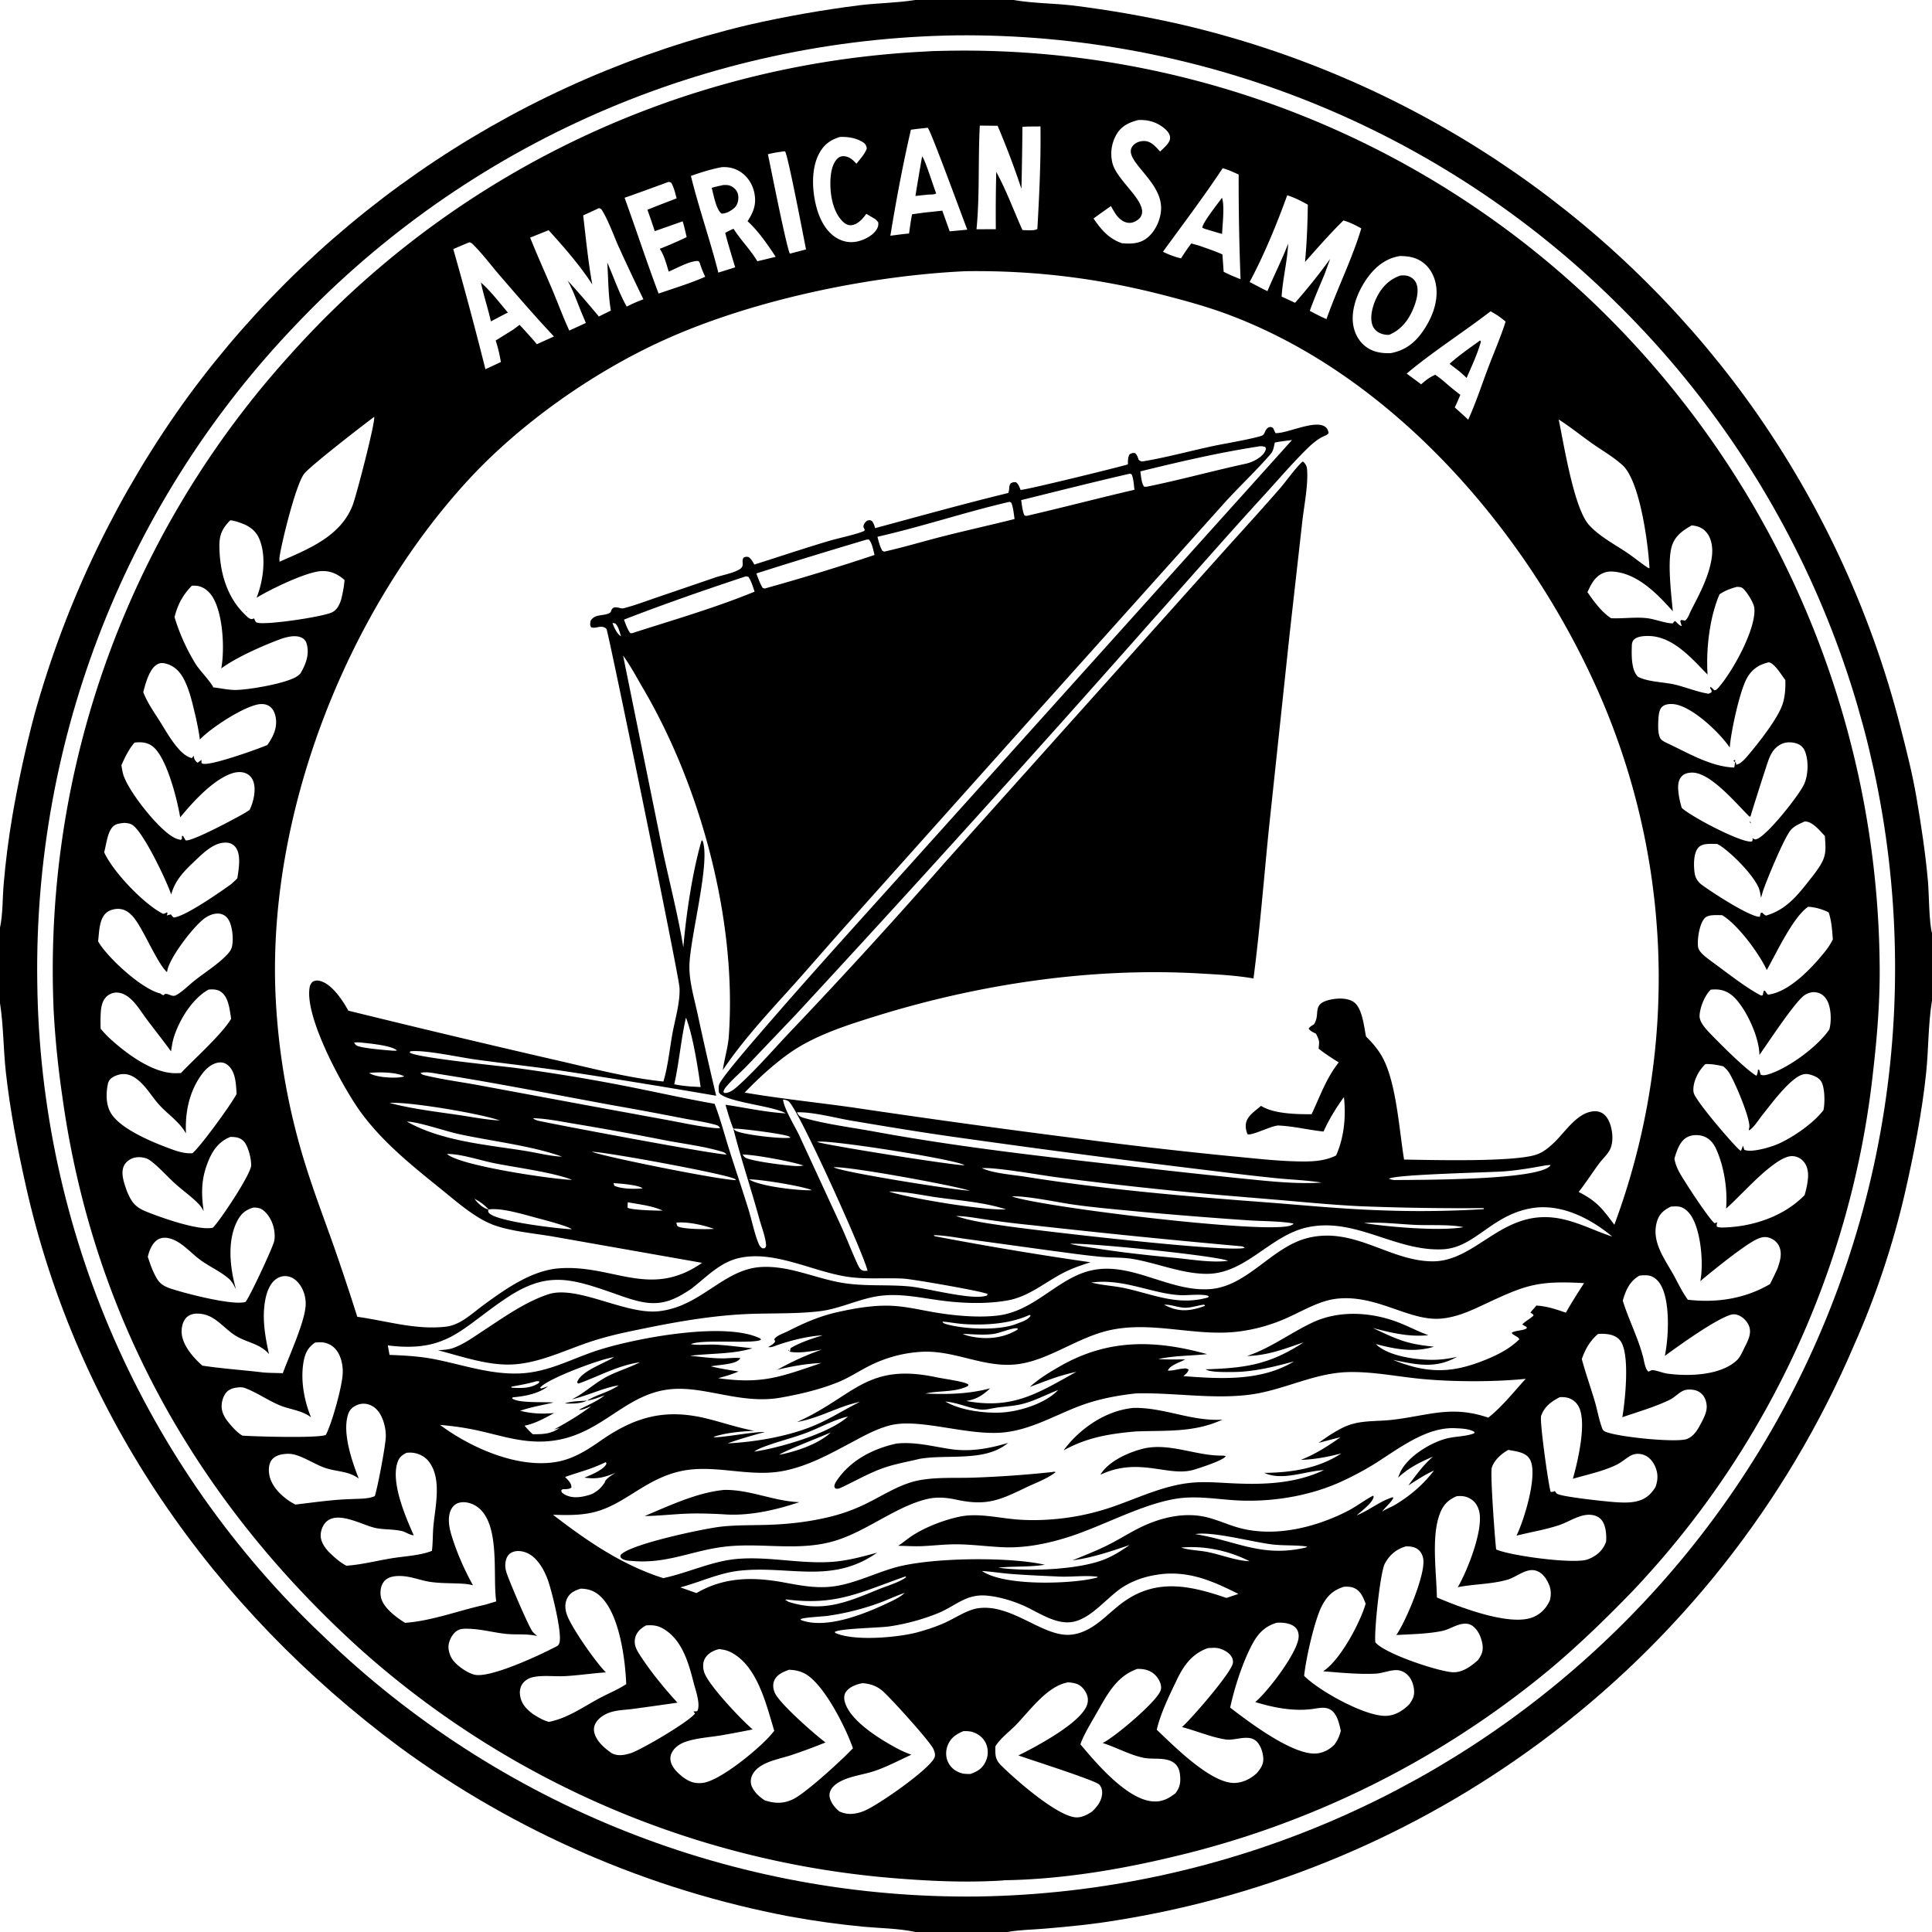 <svg xmlns="http://www.w3.org/2000/svg" viewBox="0 0 256 256"><path d="M121.275 0h13.047l.118.021c2.491.422 5.116.411 7.638.698q7.247.895 14.369 2.508 1.394.323 2.781.678 1.387.354 2.766.74 1.38.385 2.75.8t2.73.863q1.36.446 2.71.922t2.69.983 2.666 1.042 2.643 1.101 2.618 1.16 2.591 1.217 2.564 1.275 2.534 1.332 2.504 1.388 2.473 1.443 2.44 1.498q1.212.762 2.407 1.551 1.194.79 2.37 1.605 1.178.816 2.336 1.657t2.297 1.709 2.259 1.759 2.219 1.809q1.1.917 2.179 1.858t2.136 1.906 2.093 1.953 2.05 2 2.005 2.044 1.958 2.088 1.912 2.131 1.864 2.174 1.815 2.214 1.766 2.254q.87 1.137 1.714 2.293.895 1.23 1.76 2.48.865 1.252 1.7 2.522.835 1.272 1.64 2.562t1.579 2.6 1.516 2.636q.743 1.328 1.454 2.672t1.39 2.705 1.326 2.738 1.26 2.768 1.194 2.797 1.127 2.825 1.06 2.851.993 2.875.924 2.898.855 2.919.785 2.938c.79 3.05 1.558 6.097 2.09 9.205.623 3.646 1.188 7.359 1.518 11.043.157 1.771.137 5.457.542 6.937v8.935l-.02.117c-.495 3.1-.432 6.364-.76 9.499-.56 5.328-1.627 10.713-2.82 15.935q-.602 2.599-1.328 5.166t-1.574 5.097q-.847 2.53-1.814 5.016t-2.052 4.924q-.416.972-.849 1.938-.432.966-.88 1.925-.448.958-.912 1.91-.464.95-.943 1.893-.48.944-.975 1.879t-1.005 1.862q-.51.926-1.037 1.844-.525.919-1.066 1.828-.54.91-1.097 1.81-.555.9-1.126 1.791t-1.156 1.773-1.185 1.753-1.214 1.733-1.242 1.713-1.27 1.692-1.3 1.671q-.655.83-1.325 1.65-.67.819-1.353 1.626-.683.808-1.38 1.605t-1.406 1.581-1.431 1.558-1.458 1.534-1.483 1.51-1.507 1.485-1.532 1.46-1.556 1.434-1.579 1.409-1.603 1.382q-.806.684-1.625 1.355-.817.671-1.647 1.329-.829.657-1.669 1.3-.84.644-1.69 1.274-1.542 1.142-3.118 2.238-1.576 1.095-3.183 2.144-1.608 1.048-3.246 2.047-1.639 1-3.306 1.95t-3.363 1.85-3.416 1.749q-1.722.849-3.468 1.646t-3.514 1.541-3.56 1.436-3.6 1.329-3.64 1.22q-1.828.584-3.674 1.111-1.845.528-3.705 1-1.86.473-3.733.89-1.874.418-3.759.778t-3.78.665c-3.192.542-6.412.85-9.637 1.123-1.617.137-3.34.152-4.935.442h-12.213c-2.181-.482-4.628-.488-6.853-.697q-4.923-.47-9.79-1.358-1.742-.33-3.476-.707-1.733-.38-3.455-.805-1.721-.428-3.431-.9-1.71-.475-3.405-.998-1.696-.52-3.376-1.088t-3.345-1.183-3.31-1.276q-1.647-.66-3.274-1.367-1.627-.706-3.234-1.457-1.607-.75-3.193-1.546-1.585-.796-3.148-1.635t-3.103-1.721-3.052-1.807-3.002-1.892-2.948-1.973-2.892-2.055c-24.772-18.407-42.763-44.049-49.558-74.345-1.121-5.001-2.112-10.089-2.67-15.185-.324-2.96-.3-6.015-.747-8.947L0 132.937v-10.015c.384-1.801.327-3.84.478-5.682q.39-4.608 1.17-9.167 1.158-6.74 2.908-13.35.395-1.422.822-2.836t.885-2.816.948-2.796 1.01-2.774q.522-1.381 1.073-2.75.552-1.37 1.134-2.726.582-1.357 1.195-2.7t1.255-2.672 1.315-2.643 1.373-2.614 1.432-2.581 1.49-2.55q.758-1.265 1.546-2.514.787-1.249 1.602-2.48t1.657-2.443 1.712-2.405q.84-1.143 1.705-2.267t1.755-2.228 1.803-2.19 1.85-2.149q.938-1.064 1.898-2.108t1.944-2.066 1.988-2.023 2.032-1.978 2.076-1.934 2.117-1.887 2.158-1.84q1.09-.909 2.198-1.793 1.11-.884 2.237-1.744 1.129-.86 2.275-1.694 1.147-.834 2.312-1.644t2.347-1.592q1.182-.784 2.381-1.541 1.2-.757 2.415-1.488 1.215-.73 2.447-1.435 1.231-.703 2.478-1.38 1.246-.677 2.507-1.326t2.536-1.27 2.563-1.214 2.59-1.158 2.614-1.1 2.638-1.043 2.66-.985 2.68-.926 2.701-.867 2.72-.807q1.363-.388 2.735-.747 1.373-.359 2.752-.687 7.381-1.688 14.894-2.63c2.366-.278 4.792-.297 7.14-.662zm5.446 4.685q-1.532.022-3.062.082-1.531.06-3.06.158-1.528.098-3.054.234t-3.047.31-3.04.386q-1.516.212-3.028.462-1.51.25-3.016.536-1.504.287-3.001.612-1.497.324-2.986.686-1.488.361-2.967.76-1.479.398-2.947.834-1.47.435-2.927.906t-2.902.98q-1.445.507-2.877 1.051t-2.85 1.123-2.822 1.193-2.79 1.263q-1.388.649-2.759 1.332t-2.724 1.4-2.689 1.468-2.651 1.534-2.613 1.6-2.572 1.664-2.53 1.727-2.485 1.79-2.44 1.852q-1.21.94-2.394 1.911-1.185.97-2.346 1.97-1.16 1-2.295 2.029t-2.245 2.085-2.191 2.14-2.138 2.194q-1.04 1.083-2.053 2.192-1.014 1.109-2 2.242-.985 1.133-1.944 2.29-.958 1.157-1.887 2.337-.93 1.18-1.83 2.382t-1.772 2.425q-.87 1.224-1.712 2.469-.84 1.244-1.651 2.509-.81 1.265-1.59 2.549-.78 1.283-1.527 2.586-.748 1.303-1.464 2.623t-1.4 2.658-1.334 2.691q-.651 1.354-1.269 2.723t-1.202 2.753-1.134 2.781-1.067 2.808-.997 2.834q-.482 1.422-.929 2.856-.447 1.435-.859 2.879-.411 1.444-.788 2.898-.376 1.455-.717 2.917-.341 1.463-.647 2.934-.305 1.47-.574 2.948-.27 1.478-.503 2.962-.233 1.483-.43 2.972-.198 1.49-.359 2.983t-.285 2.99-.212 2.996-.14 3.001q-.05 1.501-.066 3.003-.014 1.502.007 3.004.017 1.518.072 3.035.056 1.517.149 3.033.093 1.515.224 3.028.131 1.512.3 3.02.17 1.51.376 3.013.207 1.505.451 3.003t.526 2.99.601 2.976q.32 1.484.676 2.96t.75 2.942q.392 1.467.822 2.923t.896 2.9.968 2.878q.503 1.433 1.04 2.852.539 1.42 1.112 2.826.573 1.405 1.182 2.796.608 1.391 1.251 2.767t1.32 2.733q.678 1.359 1.39 2.7.71 1.342 1.455 2.665t1.522 2.626 1.588 2.588 1.652 2.548 1.715 2.505 1.777 2.461q.905 1.22 1.84 2.417.934 1.196 1.898 2.369.964 1.172 1.957 2.32.993 1.149 2.015 2.272t2.071 2.22q1.05 1.096 2.127 2.167t2.18 2.113q1.076 1.041 2.177 2.056 1.102 1.014 2.228 2.002 1.125.987 2.275 1.947t2.322 1.89q1.173.932 2.368 1.834 1.196.903 2.412 1.776 1.217.873 2.455 1.715 1.237.844 2.496 1.656 1.257.813 2.535 1.594 1.277.781 2.573 1.532 1.296.75 2.61 1.468 1.314.719 2.645 1.405 1.332.685 2.679 1.339t2.71 1.274 2.741 1.207 2.77 1.14q1.391.552 2.796 1.071t2.822 1.004 2.845.934 2.868.864q1.438.415 2.887.794t2.906.724 2.923.652 2.938.58 2.951.51q1.48.237 2.963.436 1.484.2 2.973.365 1.489.163 2.98.29 1.493.128 2.987.22 1.495.09 2.992.145t2.993.073 2.995 0q1.52-.025 3.04-.085 1.518-.062 3.035-.162 1.517-.098 3.031-.236 1.514-.135 3.024-.31 1.51-.172 3.016-.382 1.506-.212 3.006-.46 1.5-.247 2.993-.531t2.98-.605q1.485-.321 2.963-.679 1.477-.357 2.946-.75 1.468-.394 2.926-.824t2.906-.894 2.882-.966 2.858-1.037 2.832-1.106 2.804-1.176 2.773-1.245 2.743-1.311 2.709-1.38 2.675-1.445 2.638-1.51 2.6-1.576 2.561-1.638 2.52-1.701 2.477-1.762 2.433-1.823q1.206-.927 2.388-1.882 1.182-.956 2.34-1.94 1.159-.984 2.293-1.997 1.133-1.013 2.242-2.053t2.192-2.107 2.138-2.16q1.05-1.086 2.073-2.197 1.023-1.112 2.018-2.247.995-1.136 1.962-2.296t1.905-2.344 1.846-2.39 1.787-2.434 1.727-2.478 1.665-2.52 1.603-2.56 1.54-2.598 1.474-2.635 1.41-2.672 1.343-2.704 1.275-2.737 1.209-2.768q.587-1.392 1.14-2.797t1.07-2.824q.518-1.418 1.001-2.85.483-1.43.93-2.873.448-1.442.86-2.895t.788-2.916.716-2.934q.34-1.47.643-2.95.304-1.48.57-2.966.267-1.486.498-2.979.23-1.492.424-2.99t.35-3 .275-3.007.203-3.013.127-3.018q.046-1.51.053-3.02.01-1.51-.02-3.02-.028-1.501-.093-3.002-.064-1.5-.165-3-.102-1.498-.24-2.994-.137-1.496-.31-2.988-.174-1.492-.383-2.98t-.457-2.968-.528-2.958-.6-2.943-.67-2.928-.743-2.911-.813-2.892-.882-2.871q-.46-1.431-.953-2.85-.493-1.418-1.021-2.825-.528-1.406-1.09-2.799t-1.157-2.772-1.225-2.743q-.629-1.365-1.29-2.713-.663-1.348-1.357-2.68-.695-1.332-1.421-2.647t-1.486-2.611q-.758-1.297-1.547-2.575-.79-1.277-1.61-2.535t-1.672-2.496-1.732-2.455-1.79-2.412-1.85-2.368q-.938-1.172-1.905-2.322t-1.962-2.275-2.017-2.226-2.07-2.177-2.122-2.126q-1.075-1.057-2.176-2.088-1.101-1.03-2.227-2.034t-2.276-1.978-2.325-1.922-2.37-1.864-2.416-1.805-2.46-1.745-2.501-1.685-2.543-1.622-2.581-1.56q-1.3-.764-2.619-1.495t-2.655-1.431-2.689-1.365-2.722-1.299-2.753-1.23q-1.384-.6-2.782-1.164-1.399-.565-2.81-1.094t-2.837-1.026q-1.424-.495-2.86-.955-1.437-.46-2.884-.884-1.447-.425-2.904-.813-1.457-.39-2.923-.742-1.466-.353-2.94-.67-1.475-.317-2.957-.597t-2.97-.525q-1.488-.243-2.982-.45-1.493-.208-2.992-.379-1.498-.17-3-.304t-3.007-.23-3.012-.157-3.014-.082-3.016-.008"/><path d="M133.132 249.142q-.423.042-.847.066c-4.733.255-9.52.025-14.237-.374q-1.216-.103-2.43-.23-1.214-.128-2.425-.28-1.211-.151-2.419-.328t-2.411-.377-2.403-.426-2.394-.475-2.385-.522q-1.189-.274-2.373-.571-1.184-.298-2.36-.619-1.178-.321-2.349-.666-1.17-.345-2.334-.714-1.163-.368-2.319-.76-1.156-.393-2.303-.808t-2.287-.854q-1.139-.438-2.269-.9-1.13-.461-2.25-.945t-2.23-.991-2.21-1.036-2.19-1.08-2.166-1.125-2.143-1.167-2.119-1.211q-1.053-.617-2.094-1.254t-2.069-1.296q-1.027-.658-2.041-1.337t-2.015-1.378q-1-.7-1.986-1.419t-1.957-1.458-1.927-1.498-1.897-1.537q-.94-.777-1.865-1.574-.924-.796-1.832-1.612c-21.62-19.611-35.352-44.111-39.35-73.192q-.808-5.509-1.126-11.068-.068-1.483-.1-2.967-.033-1.484-.029-2.969t.045-2.969.116-2.966.19-2.963.262-2.958.334-2.95.407-2.94q.22-1.469.478-2.931.257-1.462.55-2.918.292-1.455.62-2.903.329-1.448.692-2.887.364-1.44.762-2.87.4-1.43.833-2.85t.901-2.828.971-2.806 1.039-2.781 1.107-2.755 1.174-2.727 1.24-2.698 1.306-2.666 1.37-2.634 1.435-2.599 1.498-2.563 1.56-2.526 1.622-2.488q.825-1.233 1.681-2.446t1.742-2.405 1.8-2.361q.913-1.17 1.856-2.317t1.913-2.27 1.968-2.224q.998-1.117 2.024-2.209t2.078-2.158 2.131-2.107 2.183-2.053 2.233-1.997 2.282-1.942 2.329-1.885 2.376-1.827 2.42-1.767 2.462-1.706 2.505-1.645 2.544-1.582 2.583-1.519 2.62-1.454 2.655-1.388 2.69-1.323 2.72-1.255 2.751-1.187 2.78-1.119 2.806-1.05 2.832-.98q1.422-.471 2.855-.908t2.877-.838 2.897-.766 2.914-.694q1.462-.33 2.932-.622 1.469-.293 2.945-.549t2.959-.476 2.969-.402 2.978-.328 2.985-.254 2.991-.18c.694-.054 1.39-.065 2.085-.079q1.472-.035 2.943-.035t2.944.036q1.471.036 2.941.108t2.938.18 2.933.252 2.926.322 2.917.395q1.456.214 2.907.465 1.45.25 2.894.536 1.444.285 2.88.606 1.437.32 2.865.676t2.847.746 2.829.815 2.808.884 2.785.952 2.761 1.02 2.736 1.087 2.708 1.153 2.68 1.219 2.648 1.284 2.617 1.348 2.583 1.411 2.548 1.474 2.511 1.536q1.247.783 2.473 1.596 1.227.814 2.434 1.657 1.206.843 2.392 1.715t2.35 1.773 2.305 1.83q1.142.928 2.26 1.885 1.12.956 2.214 1.94 1.096.983 2.166 1.993 1.118 1.057 2.209 2.142t2.154 2.196 2.099 2.25 2.042 2.301 1.983 2.352 1.924 2.4q.947 1.213 1.863 2.449.917 1.235 1.802 2.493.885 1.259 1.739 2.538.853 1.28 1.674 2.581t1.61 2.622 1.543 2.662 1.476 2.699 1.409 2.735 1.34 2.77q.652 1.393 1.269 2.802t1.2 2.833 1.127 2.862 1.056 2.89.984 2.915.91 2.938.836 2.961.762 2.98q.363 1.496.688 3 .325 1.503.612 3.015.287 1.511.536 3.029t.46 3.042q.212 1.523.385 3.052t.307 3.061q.135 1.533.231 3.068t.155 3.073q.057 1.537.077 3.075c.088 4.853-.303 9.731-.856 14.548q-.13 1.202-.284 2.401-.155 1.2-.334 2.395t-.382 2.388-.43 2.38-.48 2.369-.527 2.36-.575 2.348-.623 2.337-.67 2.323-.718 2.309-.764 2.294-.811 2.277q-.418 1.135-.858 2.261t-.903 2.243-.949 2.224-.994 2.204-1.038 2.184-1.083 2.162-1.126 2.139-1.17 2.116-1.213 2.092-1.255 2.066-1.297 2.041-1.339 2.014-1.379 1.986-1.419 1.957-1.459 1.928-1.498 1.898-1.536 1.868-1.574 1.835-1.61 1.803-1.648 1.77c-3.503 3.616-7.149 7.16-11.016 10.385q-1.342 1.11-2.715 2.182t-2.776 2.103-2.835 2.024q-1.432.99-2.891 1.94-1.46.951-2.947 1.859-1.486.908-2.998 1.773-1.511.865-3.047 1.686-1.536.822-3.095 1.6-1.558.776-3.138 1.509t-3.181 1.42-3.22 1.327q-1.62.641-3.256 1.236-1.637.594-3.291 1.142t-3.322 1.047-3.35.952-3.376.855c-7.334 1.782-15.114 3.075-22.67 3.195M18.982 91.71c.506 1.326 1.379 2.593 2.147 3.786.894 1.388 2.558 4.579 4.287 4.954l.262-.307c.008.075.007.15.023.224.064.31.238.524.48.702l.532-.39a1.1 1.1 0 0 0 0 .431c.04.023.078.052.12.07.91.382 7.431-1.956 8.59-2.463.607-.842 1.139-1.86 1.164-2.915.016-.701-.153-1.537-.672-2.046-.358-.351-.834-.48-1.325-.464-1.963.064-6.74 3.21-8.109 4.708-.104-.937-.31-1.862-.497-2.786-.43-1.75-.813-3.734-1.678-5.327-.503-.928-1.22-1.64-2.254-1.932-.471-.134-.851-.153-1.287.118-1.001.623-1.497 2.555-1.782 3.636m213.224 19.354c.239.117.281.208.55.126 1.366-.419 5.628-5.803 6.296-7.276.552-1.218.625-3.13.1-4.396a1.7 1.7 0 0 0-.983-.962c-.63-.242-1.47-.276-2.085.018-1.203.575-1.57 1.577-1.966 2.767q-1.018 3.111-1.99 6.237l-.18.609-.15.011c-1.745-1.718-5.157-5.871-7.621-5.823-.489.01-.996.129-1.345.494-.46.48-.508 1.221-.457 1.849.063.78.232 1.596.471 2.34 1.23 1.15 7.678 4.533 9.163 4.457.048-.003.095-.016.143-.024.11-.274.092-.132.055-.427M12.999 124.73q.07.126.146.248c1.33 2.107 5.7 6.114 8.107 6.662.141.13.228.166.402.238l.248-.198c.376.02.55.162.881.244.289.07.414.019.668-.128.83-.482 1.616-1.304 2.378-1.902 1.38-1.084 3.036-2.106 4.24-3.381.317-.336.56-.63.668-1.091.23-.986.061-2.755-.493-3.612a1.6 1.6 0 0 0-1.085-.73c-.7-.122-1.458.183-2.021.58-1.443 1.014-4.67 5.215-4.97 6.953l-.019.126-.051.058c-1.297-1.276-2.9-5.2-4.173-6.951-.498-.686-1.14-1.299-2.017-1.4-.608-.07-1.34.099-1.813.498-.973.821-.956 2.614-1.096 3.786m84.17 24.827c-.42-1.03-.727-2.104-1.036-3.172 2.634.386 5.343.998 7.996 1.144q-.08-.044-.159-.085c-1.842-.959-7.946-1.442-8.712-2.688-.03-.396-.09-.812.09-1.18.533-1.083 4.196-5.31 5.217-6.496 7.282-8.464 14.842-16.719 22.295-25.034l48.337-53.739c-.76.1-1.527.178-2.278.332-.112.49-.19 1.097-.527 1.488-2.032 2.36-4.364 4.502-6.442 6.838l-27.1 30.219-22.733 25.423c-2.88 3.235-5.696 6.529-8.62 9.725-2.74 3.041-5.431 6.056-7.723 9.46.208-1.492.688-2.982.795-4.477 1.089-15.227-3.65-32.95-11.33-46.05-.858-1.463-1.68-3.034-2.68-4.402l5.117 25.205c.934 4.479 2.117 8.94 2.868 13.453.366-4.341 1.203-9.957 2.41-14.131l.119-.035c1.147 2.695-1.672 12.927-1.724 16.642-.029 2.076.633 4.27 1.071 6.29q1.178 5.467 2.477 10.907-10.1-1.742-20.234-3.28c-3.88-.562-7.78-.988-11.664-1.522-2.09-.288-6.794-1.312-8.61-1.09l-.114.148c.646.685 12.238 1.817 14.222 2.082q7.225.975 14.38 2.376c3.942.772 7.856 1.659 11.813 2.355.762 1.988 1.287 4.014 1.924 6.042.839 2.668 1.748 5.313 2.573 7.986.443 1.438.761 3.094 1.324 4.475.119.292.24.462.506.642l.298-.007c.173-.195.212-.214.188-.49-.097-1.096-.607-2.376-.901-3.446-1.096-3.99-2.416-7.896-3.433-11.908.097.103.154.172.278.254.813.534 6.27 1.147 7.288.937-.056-.048-.106-.103-.167-.145-.467-.327-6.718-1.131-7.399-1.046m-72.527.626c-.92-1.594-2.31-2.443-3.523-3.761-.914-.993-1.592-2.21-2.602-3.114-.45-.404-.948-.76-1.542-.914-.703-.183-1.47-.011-2.078.375-.374.238-.543.532-.624.96-.246 1.302-.234 2.825.54 3.95 1.402 2.04 5.522 3.726 7.84 4.569.873.33 1.887.636 2.827.559.884-.583 5.358-6.745 5.871-7.87-.087-1.265-.106-2.943-1.186-3.817a1.5 1.5 0 0 0-1.159-.332c-.976.116-1.782.885-2.328 1.648-1.632 2.281-2.165 5.001-2.036 7.747m53.735 2.35.055.082c1.572.653 17.174 3.791 19.1 3.757-.041-.042-.08-.088-.124-.128-.625-.579-17.234-3.637-18.976-3.629zm143.487.99q.035.17.075.339c.133.551.338 1.03.611 1.524.6 1.085 3.976 6.282 4.663 6.706l.347-.147c-.094.264-.11.32-.065.594.275.114.513.115.804.11 3.883-.079 8.064-1.451 10.818-4.29.225-.757.4-1.553.454-2.342.052-.77-.097-1.58-.636-2.161a2.02 2.02 0 0 0-1.494-.665c-1.937-.001-5.566 3.92-6.98 5.28a43 43 0 0 1-1.746 1.676c.212-2.532-.258-5.515-1.292-7.843-.351-.79-.897-1.473-1.74-1.752-.673-.224-1.517-.198-2.147.142-.976.528-1.363 1.833-1.672 2.828M127.5 176.656l.055.083c.29.136.564.23.877.301 2.197.504 4.504.317 6.429-.882l-.041-.153c-.649-.101-2.32.63-3.148.745-1.36.191-2.751.04-4.117-.01zm54.75 1.375.06.066c1.59 1.602 5.343 2.094 7.515 2.088 1.119-.002 2.147-.154 3.237-.394-2.913 1.636-5.397 1.022-8.501.394 4.81 1.931 8.091 1.794 12.829-.237 1.428-.612 2.818-1.382 3.926-2.485-.127-.402-1.024-.587-.985-.892.63-.317 1.339-.22 1.959-.548l.004-.186-.157-.083a5 5 0 0 1-.427-.257c.416-.454 1.04-.735 1.495-1.187-.061-.215-.233-.252-.415-.369.228-.344.539-.61.778-.95 1.415.09 2.58.485 3.917.947.758-1.337 1.574-2.626 2.41-3.916-6.462-.373-7.919.338-13.643 3.012-1.69.788-3.35 1.499-5.226 1.681-4.298.418-8.563-3.245-13.942-2.623-2.345.272-4.629 1.71-6.777 2.64q-.754.328-1.53.601-.775.273-1.568.488-.794.216-1.6.374-.807.158-1.624.257c-5.688.663-11.326-1.45-16.982-.183-4.215.944-8.001 3.936-12.078 4.483-4.493.604-8.401-1.907-12.891-1.625-2.694.168-5.126.904-7.488 2.193-1.05.573-2.089 1.22-3.186 1.695-2.4 1.037-5.365 1.733-7.941 2.183-5.437.948-10.261-1.72-14.981-1.07-6.24.86-9.222 6.739-16.693 6.888-2.851.057-5.439-.785-8.181-1.412q-2.599-.584-5.254-.792c4.016 2.981 10.096 5.712 15.218 4.932 2.296-.35 4.15-1.51 6.019-2.816 4.645-3.247 8.668-4.326 14.228-2.931 2.069.518 4.08 1.21 6.182 1.595-1.86.08-3.718.246-5.502.824l.144-.12-.023.12c.614.18 5.411-.744 6.758-.662-1.638.448-3.34.93-4.937 1.503 3.881-.196 8.494-.994 12.039-2.606 1.89-.86 3.653-1.982 5.515-2.9-2.922.61-5.284 2.13-8.345 2.673 7.546-3.362 9.15-7.897 18.433-5.937 1.02.215 3.051.475 3.926.793.198.071.204.083.356.179l-.053.187c-1.706.88-3.81.581-5.646 1.007 2.906.131 5.752.065 8.579-.69-1.023.942-1.77 1.436-3.17 1.676 6.181 1.134 9.447-1.005 14.587-3.865-2.577.577-3.771 1.127-6.166 2.006 1.196-1.097 2.683-1.992 4.089-2.792 6.305-3.592 12.509-3.471 19.4-1.559-2.19.239-4.283.177-6.459.657 1.177.08 2.376.04 3.556.044-.718.423-1.943.713-2.302 1.48.635.044 1.332-.199 1.97-.26.327-.032.528-.062.796.144-.137.412-.383.561-.699.851 4.927.369 10.26.707 14.658-1.948-2.63.703-5.283 1.377-8.022 1.402-.699.006-3.228.071-3.68-.367.063.002.124.007.186.005 5.146-.178 8.323-.642 12.793-3.57-2.57.878-4.745 1.743-7.508 1.813 3.105-1.02 5.77-3.076 8.72-4.455 3.463-1.62 7.64-1.38 11.174-.06 1.407.525 2.726 1.245 4.146 1.758-2.571.254-4.899-.308-7.366-.956 3.289 1.536 4.41 2.114 8.104 2.477-2.599.808-5.125.332-7.698-.347zm-146.603 1.394c-1.219-1.41-2.922-1.503-4.427-2.437-1.131-.702-2.02-1.785-3.177-2.433a3.9 3.9 0 0 0-1.69-.49c-.57-.037-1.184.076-1.612.481-.495.47-.674 1.232-.674 1.892 0 1.585 1.313 3.17 2.41 4.212q.17.162.355.306c2.667.404 5.394.583 8.075.905.867.074 1.711.056 2.568.099.832-2.281 2.84-6.64 3.018-8.876q.023-.286.008-.572t-.066-.568-.138-.555-.207-.532c-.34-.74-.94-1.444-1.743-1.684q-.1-.03-.204-.048-.103-.02-.207-.028-.105-.008-.21-.005-.105.002-.209.016t-.206.038-.201.06-.194.08-.184.1c-.907.548-1.335 1.679-1.543 2.666-.512 2.425-.084 4.993.459 7.373m45.709.407c-1.679.202-8.584 2.763-9.717 3.965-.053.056-.09.126-.133.189l.03-.076.216.07.86-.278-.091.068c-1.269.923-3.05 1.265-4.586 1.382l-.071.144c.764.658 4.322.44 5.488.546-1.449.34-3.022.6-4.42 1.095 1.595.396 2.865.432 4.491.302-1.294.697-2.465 1.372-3.923 1.675.353.38.697.794 1.095 1.127 1.364.008 2.383-.023 3.556-.825l-.746.201c1.74-.939 3.335-1.898 4.926-3.079-.441.153-1.18.526-1.628.466 1.178-.638 2.357-1.076 3.415-1.913-.757.261-1.532.585-2.326.695 1.301-.81 2.885-1.11 4.187-2.016l.121-.06-.121.06c-1.769.233-4.246 1.412-6.198 1.846 1.545-.759 2.773-1.935 4.248-2.788 1.482-.857 3.127-1.298 4.646-2.059l.129-.066c-2.973.435-5.389 1.841-8.153 2.83l-.186-.131c.371-1.46 3.579-2.539 4.805-3.315zl.142-.056zm58.947 4.232-.093.122c-1.604.607-3.11 1.445-4.785 1.857-1.092.269-2.222.32-3.333.472-.839.116-1.505.369-2.371.234-1.49-.232-2.97-.922-4.46-1.036l-.136-.068.135.068c1.933 1.129 4.906 1.532 7.113 1.47 2.506-.07 6.073-1.143 7.837-2.997zl.191-.045zm-27.945 3.634c-1.882.423-3.78 1.516-5.61 2.196-1.79.665-3.655 1.112-5.437 1.782-.466.176-.977.378-1.38.674 3.384-.496 9.957-2.407 12.427-4.652l.134-.056zm-2.177 2.001-.098.113c-1.254.551-6.186 2.454-6.837 2.961 2.189-.426 5.181-1.4 6.837-2.961zl.19-.047zm-62.649 6.225c-1.359-1.059-3.115-.89-4.674-1.496-1.273-.494-2.462-1.291-3.775-1.668-.495-.143-1.043-.148-1.551-.075-.575.082-1.164.285-1.528.763-.392.514-.43 1.274-.336 1.889.225 1.463 1.392 2.672 2.565 3.489.29.202.597.374.911.538 2.436-.286 4.936-.66 7.387-.723.92-.058 2.289.001 3.128-.397.341-.969 1.451-6.734 1.462-7.926q.001-.327-.032-.65-.033-.325-.1-.644-.068-.32-.169-.63-.1-.31-.234-.607c-.33-.727-.846-1.353-1.61-1.638a2.2 2.2 0 0 0-1.724.052c-.59.27-.952.633-1.145 1.257-.762 2.46.54 6.186 1.425 8.466m135.59 4.39-.07.088zc.525-.384 1.167-.58 1.726-.915 2.009-1.205 3.745-2.679 5.157-4.546l-.072.034c-1.17.533-2.233 1.254-3.316 1.941 1.013-1.38 1.963-2.685 3.261-3.819-1.793.78-3.2 1.464-4.64 2.804l.068-.16c.073-.177.142-.355.219-.529.933-2.105 4.113-4.041 6.284-4.544 1.147-.267 2.42-.235 3.52-.652l.056-.166c-.622-.454-1.84-.484-2.602-.518-3.965-.174-7.753 2.955-10.953 4.913q-2.05 1.232-4.227 2.22c-4.32 1.95-9.502 2.734-14.211 2.4-2.452-.173-4.97-.58-7.417-.207-4.66.71-9.854 3.658-14.466 5.113-2.832.893-5.751 1.472-8.73 1.328-2.004-.096-3.995-.366-6.005-.382-1.538-.013-3.074.18-4.61.245-1.066.044-2.09-.033-3.152-.046.672-.429 1.266-.964 1.935-1.388 1.802-1.144 4.135-2.035 6.217-2.476 2.43-.515 5.193.194 7.65.382 2.273.173 4.638.05 6.892-.282q1.501-.226 2.976-.591 1.474-.366 2.907-.868c3.329-1.172 6.576-2.74 10.126-3.118 1.798-.191 3.602-.037 5.402.052 4.209.208 8.442.093 12.31-1.743-2.487.13-5.507 1.47-7.902.37 3.521-.04 7.066-.552 10.093-2.507l.12-.08c-1.688.46-3.615.813-5.37.863 1.907-.749 3.597-1.826 5.26-3.006q-1.456.361-2.902.758c.987-.74 2.064-1.45 3.169-2.004 2.154-1.078 4.29-.788 6.595-1.057 4.842-.565 7.783-1.96 12.713-.286 1.828-1.44 3.387-3.424 4.958-5.145-4.14.433-9.836.412-13.989-.004-3.17-.317-6.338-.97-9.535-.888-4.535.117-8.522 2.392-12.964 2.98-4.99.66-10.145-.294-15.18-.153-2.583.282-5.119.774-7.553 1.707-3.197 1.224-6.185 2.988-9.64 3.427-4.867.618-11.362-1.933-15.376-.9-1.727.444-3.283 1.295-4.845 2.127-2.994 1.593-5.954 3.272-9.328 3.917-4.565.873-9.15-.976-13.631.04-4.834 1.096-7.488 4.6-11.772 5.499-1.681.352-3.37.31-5.077.26 4.551 3.496 9.083 6.627 14.607 8.398 3.264-.69 6.432-2.25 9.753-2.542 4.134-.365 8.248.645 12.391.4 2.148-.126 4.13-.673 6.194-1.232-6.008 4.229-11.627 1.675-18.227 2.389-2.71.293-5.23 1.52-7.852 2.211.718.244 1.431.503 2.146.756 3.673-2.148 7.513-2.163 11.587-1.41 2.065.381 4.082.774 6.195.566 2.924-.29 5.725-1.756 8.547-2.55 4.71-1.326 15.032-1.445 19.82-.364-2.004.33-4.121.18-6.156.387 3.71.544 10.263.302 13.782-.986 1.328-.486 2.458-1.21 3.614-2.014-2.436.829-4.98 1.7-7.538 2.026 1.637-.681 3.315-1.328 4.894-2.136 1.31-.67 2.557-1.46 3.871-2.121 2.758-1.388 6.037-2.206 9.09-1.427 1.242.316 2.432.835 3.653 1.224 4.865 1.546 10.485.2 14.902-2.06 1.19-.609 2.233-1.441 3.399-2.049l.079.169c-.233.877-1.597 1.844-2.26 2.448 1.639-.656 3.114-1.906 4.77-2.404l.096.097c-.343.642-.978 1.133-1.424 1.716zm-120.45 9.743a6.7 6.7 0 0 0-1.274-.201c-1.452-.098-2.988-.034-4.42-.252-1.276-.194-2.494-.721-3.794-.772-.601-.024-1.268.019-1.807.314-.44.242-.727.65-.856 1.13-.208.775-.113 1.539.31 2.222.617 1 1.85 1.93 2.843 2.535 3.55-.252 7.079-1.626 10.556-2.386l1.523-.453-.023-.167c-.444-3.365.576-10.072-2.428-12.316-.633-.473-1.506-.767-2.298-.628a1.64 1.64 0 0 0-1.156.8c-.59.993-.37 2.382-.058 3.433.661 2.23 1.743 4.717 2.882 6.741m57.195 1.01c-1.128.383-2.204.903-3.322 1.316q-1.68.615-3.416 1.05-1.736.434-3.507.682c-.653.087-3.32.21-3.562.451l.155.129c3.353 1.193 8.382-.848 11.485-2.323.737-.35 1.579-.731 2.167-1.305l.122-.066zm-48.681 5.718c-1.337-.333-2.781-.145-4.15-.287-1.625-.17-3.252-.629-4.883-.675-.523-.015-1.053-.047-1.523.221-.602.344-1.012 1.091-1.16 1.755-.149.673.094 1.518.474 2.078.567.837 2.163 1.956 3.153 2.068 2.204.248 8.252-2.545 10.368-3.65.342-.18.527-.203.657-.6.4-1.23-.992-6.78-1.474-8.179-.245-.707-.573-1.431-.987-2.056-.57-.86-1.334-1.63-2.373-1.865-.578-.131-1.19-.109-1.686.244-.45.32-.62.92-.646 1.444-.019.375.045.729.156 1.086.317 1.031 3.019 7.4 3.508 7.894q.273.272.566.522m79.65-200.88c-1.206.307-2.211.765-2.88 1.879a5.12 5.12 0 0 0-.553 3.83c.622 2.438 4.905 5.261 3.73 7.134-.234.375-.857.73-1.28.773-.62.061-1.098-.19-1.547-.599-.462-.42-.788-1.082-1.106-1.617-.769.548-1.546 1.087-2.304 1.649 1.001 1.461 2.03 2.683 3.77 3.277 1.252.103 2.43.077 3.436-.79 1.051-.905 1.709-2.406 1.748-3.782.109-3.915-5.609-6.668-3.577-8.512.376-.34.926-.486 1.426-.456.89.054 1.453.79 2.025 1.39.427-.44 1.288-1.114 1.316-1.762.022-.516-.313-.928-.681-1.246-1.018-.88-2.197-1.226-3.524-1.169m-21.007.738c-.241 4.549.003 9.21-.436 13.735l2.56-.004q-.036-3.797.056-7.594c1.349 2.458 2.321 5.154 3.474 7.71.449-.002 1.641.124 1.975-.158.254-4.486.475-9.085.41-13.577-.793.01-1.598-.003-2.389.05q-.038 4.108-.132 8.215c-.935-2.803-2-5.635-3.159-8.352zm-6.946.29c-.726.084-1.46.15-2.183.26-1.067 4.608-1.958 9.377-2.722 14.045.823-.104 1.65-.228 2.476-.293.124-.85.229-1.71.402-2.55.801-.107 1.609-.238 2.414-.306l1.593-.174.976 2.74 2.333-.221c-.64-1.623-4.84-13.155-5.234-13.484zm-11.582 1.214c-1.227.368-2.08.976-2.714 2.111-1.19 2.127-.982 5.289-.3 7.55.447 1.483 1.288 3.02 2.686 3.789.999.549 2.031.63 3.104.27.835-.28 1.846-.867 2.21-1.713.107-.248.102-.44.083-.704a4 4 0 0 0-.393-.415l-1.19-.701c-.45.643-1.142 1.435-1.99 1.508-.473.041-.882-.223-1.194-.551-1.31-1.376-1.651-3.692-1.561-5.524.045-.908.251-2.118.947-2.772.248-.233.564-.329.9-.292.713.078 1.122.498 1.597.995.453-.597 1.157-1.334 1.37-2.049-.086-.402-.187-.598-.545-.821-.894-.558-1.977-.722-3.01-.681m-7.374 1.904c-.74.095-1.452.198-2.174.39.355 1.657 2.456 12.346 2.91 13.17l2.138-.56c-.262-1.324-2.414-12.616-2.778-12.99zm-8.318 2.105c-1.362.258-2.754.689-4.06 1.156 1.06 4.31 2.549 8.505 3.634 12.811l2.23-.698c-.448-1.518-.933-3.036-1.319-4.57.365-.194.722-.387 1.106-.539.952 1.501 2.257 2.796 3.154 4.305l2.43-.59c-1.044-1.594-2.317-3.44-3.728-4.718.787-1.225 1.197-2.224.906-3.718-.219-1.122-.848-2.148-1.802-2.79-.76-.512-1.641-.72-2.551-.649m66.397.138c-2.492 3.776-5.248 7.4-7.905 11.061.772.391 1.553.683 2.397.879.427-.684.868-1.337 1.357-1.978l1.054.3c1.022.37 2.08.706 3.068 1.158l.166 2.3c.732.375 1.47.686 2.237.98q-.269-6.93-.25-13.865c-.696-.316-1.379-.65-2.124-.835m-73.444 1.82c-1.931.7-3.859 1.42-5.8 2.092 1.532 4.218 2.92 8.491 4.505 12.69 2.06-.7 4.182-1.348 6.176-2.221-.259-.582-.53-1.15-.687-1.768l-.166-.303c-.974-.17-3.033 1.005-3.983 1.383-.314-1.025-.577-2.118-1.18-3.016a52 52 0 0 0 3.559-1.551c-.164-.7-.313-1.405-.529-2.091l-3.698 1.3q-.466-1.426-.973-2.836 1.928-.773 3.871-1.508c-.194-.704-.346-1.433-.716-2.068-.153-.075-.205-.113-.379-.103m82.002 1.765c-1.406 3.864-3.043 7.864-4.982 11.491.784.405 1.563.83 2.36 1.208.876-2.114 1.94-4.167 2.746-6.303-.11 2.345-.721 4.67-.868 7.023l1.782.825q2.463-2.794 4.648-5.81l-.717 1.967c-.675 1.628-1.391 3.252-1.98 4.913.73.377 1.454.775 2.214 1.09 1.413-4.027 3.387-7.936 4.611-12.012-.76-.44-1.518-.812-2.364-1.06-1.778 1.738-3.435 3.646-5.093 5.5.24-2.506.338-5.074.37-7.591-.881-.478-1.764-.947-2.727-1.24M79.324 27.6c-.681.31-1.36.64-2.05.931.359 3.049.656 6.136 1.205 9.156-1.622-2.508-3.77-4.97-5.784-7.183l-2.447.98c.937 2.364 2 4.676 2.983 7.022.74 1.765 1.398 3.56 2.205 5.297l2.195-1.008-.687-1.638c-.541-1.335-1.02-2.731-1.737-3.983 1.434 1.53 2.797 3.156 4.145 4.762l1.593-.785c-.363-2.102-.332-4.236-.478-6.36.85 1.91 1.552 4.023 2.576 5.837a20 20 0 0 1 2.211-.973q-1.675-3.443-3.262-6.928c-.696-1.56-1.294-3.307-2.163-4.771-.16-.269-.2-.285-.481-.386zm-17.14 4.505q-1.064.441-2.122.898 2.255 7.927 4.26 15.922c.683-.319 1.371-.63 2.05-.959-.177-.974-.373-1.905-.694-2.843l2.35-1.464.814-.616c.788.84 1.556 1.686 2.297 2.568l2.262-1.028c-2.479-2.63-4.861-5.398-7.223-8.135-1.153-1.336-2.253-2.828-3.508-4.063-.144-.142-.277-.258-.485-.28m123.347 1.816c-1.855.285-3.234 1.378-4.316 2.86-1.246 1.708-2.254 4.146-1.905 6.287.195 1.197.825 2.31 1.842 2.991.95.637 1.98.761 3.098.74 1.927-.352 3.236-1.367 4.324-2.956 1.24-1.81 2.126-4.109 1.651-6.324-.258-1.203-.92-2.292-1.982-2.943-.879-.54-1.714-.623-2.712-.655m-57.552 2.014c-12.814.588-28.272 3.816-40 9.124-9.429 4.267-19.21 11.158-26.184 18.816-16.087 17.663-26.431 44.3-25.272 68.255q.126 2.605.404 5.198.279 2.593.71 5.166.43 2.572 1.011 5.114.582 2.543 1.311 5.047c1.24 4.258 2.813 8.365 4.295 12.54q1.61 4.621 3.086 9.287c3.935.543 7.816 1.79 11.811 1.3 1.848-.227 3.388-1.733 4.836-2.798 2.89-2.121 6.423-4.648 10.088-4.923 7.155-.537 12.064 4.083 18.954-.729l-19.483-3.436c-2.57-.466-5.978-.717-8.363-1.666-2.31-.918-4.612-2.94-6.537-4.498-3.901-3.156-7.976-6.372-10.933-10.483-2.309-3.21-7.371-12.476-6.688-16.406.054-.31.167-.497.372-.738.37-.204.662-.22 1.062-.109 1.56.44 2.955 2.576 3.692 3.922q13.626 3.353 27.3 6.504c4.747 1.073 9.605 2.39 14.454 2.886l.048-.163c.556-1.952.773-4.08 1.126-6.082.343-1.943 1.055-4.208.959-6.174-.083-1.688-9.423-47.12-9.667-47.515-.104-.168-.282-.245-.467-.295-.516-.139-1.087.257-1.6.022-.15-.356-.1-.475-.043-.85.311-.46.604-.589 1.129-.694.476-.095 1.139-.111 1.519-.428.14-.347.131-.46.466-.647.29-.017.455.002.734.079.22.06.367.078.59.02 1.473-.379 2.95-.948 4.393-1.437l7.598-2.596c1.005-.35 2.32-.553 3.233-1.067.19-.109.419-.293.465-.516.038-.181.027-.296.014-.476-.017-.249-.002-.368.124-.594.305-.143.337-.136.671-.083.36.279.533.603.757.994 3.3-1.04 6.569-2.14 9.888-3.13 1.187-.355 3.752-.883 4.67-1.33l.07-.157c-.112-.255-.24-.355-.13-.63.109-.279.218-.37.432-.564.357-.094.347-.104.677.06.206.309.3.575.398.927 5.872-1.584 11.742-3.224 17.652-4.659.073-.231.097-.43.117-.67.02-.26.041-.4.204-.615.303-.153.354-.159.693-.134.34.269.447.624.606 1.011.41.085 12.85-2.965 14.22-3.377.013-.468-.022-.926.225-1.34.3-.162.36-.176.7-.17.303.237.38.557.505.904.267.205.348.24.683.184 3.042-.513 6.206-1.381 9.243-2.027 1.219-.26 5.685-1.024 6.49-1.4.05-.023.171-.17.187-.194.02-.029.14-.29.15-.31.131-.275.218-.403.484-.572.315-.052.307-.055.579.112l.304.664c1.571.102 5.668-2.051 6.799-.637.152.19.193.402.25.63-.173.24-.347.29-.609.408-1.106.502-2 1.413-2.841 2.267-1.774 1.802-3.428 3.73-5.135 5.596-4.996 5.457-9.858 11.04-14.797 16.55q-23.328 26.414-47.261 52.28l-6.442 6.756c-.854.886-1.84 1.71-2.638 2.641-.227.265-.395.47-.477.82.2.156.107.141.344.121.612-.051 1.227-.596 1.666-.993 2.5-2.26 4.77-4.948 7.11-7.388q10.34-10.877 20.234-22.16l37.483-41.839c2.34-2.588 4.7-5.177 6.987-7.81.633-.728 2.329-3.071 2.964-3.483q.06.045.113.096.054.05.102.106.049.057.091.118t.078.126q.035.064.064.133.028.068.049.14.021.07.034.143t.02.147c.177 2.086-.394 4.839-.63 6.947l-1.66 14.742-2.796 26.254c-.649 6.509-1.167 13.07-2.01 19.555-2.316-.41-4.714-.526-7.058-.661-14.401-.834-29.254 1.388-43.003 5.66-3.806 1.183-8.09 2.547-11.366 4.853-2.164 1.524-4.159 3.363-5.992 5.267 4.764.819 9.6 1.304 14.389 1.983q14.608 2.173 29.258 4.04 10.464 1.389 20.97 2.422c3.185.293 6.403.69 9.604.682 1.418-.003 2.862-.147 4.144-.796 1.066-2.388 1.32-5.151 1.04-7.73-1.037 1.4-1.987 2.972-2.702 4.561-1.929-.199-3.824-.677-5.76-.786l-.177-.013c-.898-.039-3.652 1.443-4.149 1.138-.232-.6-.333-1.203-.077-1.816.321-.769 1.254-1.387 1.876-1.925 1.673 1.062 4.766 1.12 6.7 1.105 1.15-2.424 1.912-4.718 3.594-6.864-.917-.575-1.81-1.147-2.658-1.822.017-.267.058-.558.058-.822-.001-.371-.25-.812-.402-1.152-.356-.186-.751-.332-.976-.679.197-.286.393-.38.684-.555.973-1.409-.435-2.759 2.31-3.309.908-.181 2.153-.212 2.948.321 1.174.79 1.38 3.277 1.662 4.603.913.883 1.696 1.813 2.28 2.95 1.744 3.39 2.116 9.45 2.755 13.34 3.6.053 14.536.357 17.532-.66.947-.32 1.738-.992 2.444-1.684 1.448-1.42 3.106-4.06 5.351-4.059q.09 0 .178.008.089.008.176.025.088.017.173.042t.168.059.162.075.153.09.143.106.133.119c.733.73 1.012 2.12.989 3.115-.012.52-.13 1.144-.403 1.596-.376.622-.953 1.144-1.387 1.734-.906 1.232-1.727 2.517-2.673 3.724 2.423 1.238 3.138 2.222 4.725 4.348q.401-1.08.776-2.17t.722-2.187.669-2.206q.32-1.106.614-2.22t.56-2.235.504-2.249q.239-1.126.45-2.26.21-1.132.393-2.27.183-1.137.338-2.279t.282-2.286.225-2.293.17-2.298.112-2.301.056-2.304 0-2.304-.056-2.303-.114-2.301-.17-2.298-.226-2.293-.282-2.287-.338-2.279-.394-2.27-.45-2.26-.505-2.248q-.266-1.12-.56-2.235t-.615-2.22q-.32-1.107-.668-2.205t-.724-2.188q-.374-1.089-.776-2.169-.401-1.08-.829-2.15t-.882-2.128-.934-2.106c-9.432-20.625-26.958-40.81-48.632-48.85-2.775-1.03-5.61-1.803-8.473-2.54-8.704-2.245-17.19-3.28-26.175-3.161m69.53 5.317c-3.646 2.806-7.596 5.299-11.116 8.25.64.474 1.286.942 1.918 1.425.59-.527 1.127-.943 1.86-1.267.826.529 1.505 1.202 2.262 1.816l1.071.846c-.238.558-.465 1.121-.741 1.66.594.541 1.199 1.074 1.781 1.628 1.02-2.224 1.774-4.561 2.637-6.848.767-2.035 1.67-4.08 2.322-6.148a10.8 10.8 0 0 0-1.994-1.362M49.585 55.237c-1.44 1.057-8.597 6.594-9.31 7.577-1.098 1.515-2.89 8.798-3.214 10.856-.042.266-.048.49-.017.758 3.777-1.658 8.075-3.329 9.678-7.469.489-1.261 3-10.893 2.863-11.722m156.948.346c.698 3.317 1.99 11.628 3.975 13.923 1.324 1.53 3.535 2.672 5.207 3.814.863.59 1.666 1.268 2.542 1.84.202.132.11.1.308.126-.162-3.212-1.265-11.534-3.563-13.638-1.194-1.093-2.775-2-4.102-2.937-1.451-1.025-2.868-2.183-4.367-3.128m-39.818 3.586c-5.204.8-10.504 2.032-15.617 3.292.105.63.13 1.504.5 2.024.173.013.288.02.46-.014 4.38-.897 8.685-2.088 13.05-3.035.779-.169 1.91-.725 2.388-1.413.12-.173.189-.34.255-.537l-.077-.243a1.6 1.6 0 0 0-.96-.075m-17.029 3.603c-4.81 1.105-9.585 2.31-14.375 3.498.102.669.162 1.369.413 2 .251.096.147.083.303.09 4.775-1.102 9.517-2.353 14.293-3.461-.079-.672-.11-1.385-.35-2.02-.226-.122-.126-.11-.284-.107m-16.048 3.753c-5.83 1.36-11.54 3.28-17.373 4.601.174.631.31 1.283.649 1.849l.24.122c2.603-.58 5.165-1.357 7.75-2.015 3.168-.806 6.362-1.511 9.533-2.306-.105-.717-.166-1.463-.422-2.144-.255-.157-.126-.136-.376-.108M30.51 68.942c-1.04 1.062-1.454 1.896-1.44 3.432.029 3.283.917 6.646 3.32 8.99.252.247.643.7 1.001.674.058-.004.219-.076.277-.1.1.2.156.487.375.563 1.093.373 8.895-.779 10.017-1.394.632-.345.935-1.007 1.147-1.66.21-.866.375-1.7.446-2.59-.926-.818-1.904-1.266-3.16-1.177-2.009.142-6.726 2.434-8.503 3.53.912-2.233 1.338-5.523.367-7.81-.442-1.04-1.252-1.655-2.287-2.041-.492-.185-1.037-.372-1.56-.417m193.652.673c-1.204.682-2.266 1.425-2.66 2.835-.583 2.083-.042 6.331.154 8.547-2.02-2.278-4.683-5.041-7.938-5.261a2.74 2.74 0 0 0-2.088.71c-.61.549-.942 1.293-1.285 2.02.385.539.757 1.093 1.182 1.6.59.728 1.16 1.325 1.945 1.853 1.542.07 3.13-.174 4.657-.018 1.186.122 2.326.645 3.499.707l.088-.105c.132-.151.076-.096.244-.218.226.204.592.636.88.672l-.197-.643.125-.172.525.094c.384-.307.576-.958.804-1.401 1.149-2.222 2.42-4.578 2.739-7.099.13-1.03.006-2.275-.66-3.117-.55-.695-1.162-.908-2.014-1.004m-109.348 1.89q-7.318 2.168-14.592 4.478c.246.664.465 1.322.846 1.923l.25.08a304 304 0 0 0 14.567-4.45c-.169-.595-.33-1.638-.772-2.05zm-15.99 4.865c-5.402 1.788-10.843 3.675-16.147 5.733.238.606.44 1.255.826 1.784.239.023.15.041.274.007 5.44-1.752 10.92-3.327 16.213-5.497-.231-.656-.421-1.368-.813-1.948-.112-.03-.237-.08-.353-.08m-73.403 1.237c-1.204 1.25-1.876 2.485-2.294 4.168a26.5 26.5 0 0 0 2.83 6.263c.454.729 2.143 2.505 2.294 3.046.98.105 1.99.346 2.974.34 1.716-.01 7.027-.897 8.285-1.91q.167-.134.31-.291c.702-1.206 1.221-2.52.81-3.938a1.22 1.22 0 0 0-.645-.782c-.901-.451-2.203-.052-3.093.285-2.312.876-5.615 2.343-7.57 3.779.473-2.583.24-7.495-1.288-9.67-.46-.654-1.156-1.181-1.97-1.274a5 5 0 0 0-.643-.016m204.728.154c-.843.23-1.578.49-2.306.996-1.335 3.116-1.787 7.25-1.586 10.628-2.072-2.114-4.533-5.027-7.741-5.111-.57-.015-1.458.027-1.924.405-.263.213-.354.513-.364.837-.039 1.238-.107 3.256.815 4.166 1.418.713 3.409.671 4.969 1.05 1.468.358 2.882.954 4.377 1.195l.353-.154.076-.213-.216-.392.058-.168.5.463c.294-.016.419-.203.604-.416 1.83-2.11 4.93-7.677 4.7-10.444-.06-.707-1.013-2.216-1.522-2.639-.257-.213-.48-.181-.793-.203M81.161 82.546c.194.58.592 1.45 1.126 1.77-.168-.503-.354-1.392-.787-1.714zm153.195 5.216c-1.242.286-2.113.849-2.794 1.946-1.005 1.619-2.223 7.32-2.36 9.347-1.321-1.959-4.833-5.294-7.203-5.72-.521-.094-1.238-.085-1.68.256-.49.377-.537 1.162-.573 1.732-.043.687-.102 2.072.33 2.607.166.204.434.344.666.46 2.815 1.307 5.912 3.212 9.06 3.313.05-.336.12-.677.112-1.017l-.249.121.352.247.035.267c.665-.058 1.434-1.073 1.855-1.574 1.273-1.515 3.645-4.552 4.268-6.371.35-1.02.434-2.209.385-3.28-.49-.612-1.429-2.248-2.204-2.334M17.838 98.393c-.747.822-1.298 1.993-1.752 3.004.092.522.166 1.087.365 1.579.901 2.23 4.047 6.2 6.007 7.623.477.346.918.585 1.499.688l.144-.117.01-.402.145-.006.338.59c.809.212 6.833-3.034 7.823-3.614.231-.136.45-.282.667-.437.492-1.019.86-2.568.513-3.671-.154-.488-.46-.89-.925-1.12-.682-.336-1.489-.216-2.172.05-2.474.962-4.966 3.744-6.625 5.741-.38-2.306-1.817-8.128-3.733-9.461-.722-.503-1.452-.534-2.304-.446M239.1 108.857c-.613.291-1.31.567-1.773 1.078-.883.972-3.124 6.444-3.64 7.897-.11.308-.198.619-.285.934l-.057.198c-.086-.515-.164-1.035-.395-1.51-.834-1.708-3.299-4.195-4.845-5.283a4 4 0 0 0-.589-.346c-.745.01-1.89-.132-2.445.454-.684.722-.66 2.35-.54 3.289.085.67.303 1.077.786 1.534 1.102.875 6.666 4.505 7.878 4.369l.083-.47.204-.084q.064.065.13.129c.137.13.229.196.395.275 2.57-.746 4.062-2.535 5.647-4.556.604-.77 1.25-1.555 1.72-2.416.674-1.231.514-2.224.432-3.578-.638-.646-1.582-1.872-2.564-1.916q-.072-.001-.142.002m-222.618.178c-.668.086-1.248.09-1.68.684-.617.847-.713 2.204-1.002 3.207 1.142 2.565 5.305 6.93 7.817 8.163.213-.04.333-.091.513-.211.099.212.042.218-.033.428l.545-.146q.035.05.072.098c.092.121.19.215.302.317 1.479-.1 6.273-3.447 7.656-4.453.258-.244.53-.484.777-.739.173-1.196.545-3.086-.238-4.124a1.58 1.58 0 0 0-1.179-.605c-1.614-.096-3.022 1.304-4.106 2.326-1.44 1.357-2.72 2.589-3.24 4.554-.592-1.79-3.78-8.534-5.248-9.287-.3-.154-.624-.185-.956-.212m223.117 11.113c-1.992 1.327-4.211 6.129-5.49 8.383-1.047-2.234-3.822-5.993-5.918-7.267-.657.011-1.818-.124-2.3.388-.706.749-1.003 2.75-.897 3.757.08.766 1.071 1.425 1.635 1.87 1.814 1.303 4.806 3.691 6.742 4.642l.2-.04.115-.566.166-.06.095.145c.101.149.2.269.322.398 2.868-.337 5.93-3.672 7.642-5.818.381-.479.67-.954.948-1.502-.083-1.182-.171-2.454-.55-3.582a7.1 7.1 0 0 0-2.71-.748M27.64 131.124c-2.176 1.198-3.926 4.076-4.628 6.406-.173.575-.256 1.188-.351 1.78-1.038-1.428-2.134-2.806-3.195-4.216-.633-.842-1.219-1.823-1.968-2.562-.471-.464-1.036-.865-1.699-.982a1.93 1.93 0 0 0-1.573.41c-.595.484-.802 1.278-.859 2.011-.06.768-.053 1.569-.035 2.339.322.364.636.737.989 1.073 2.173 2.046 5.885 4.896 9.043 4.82l.135-.004.472-.011c1.787-1.896 5.441-5.136 6.66-7.205-.2-1.134-.305-2.788-1.316-3.534-.5-.368-1.083-.375-1.675-.325m199.05.008c-.807.77-1.435 2.343-1.487 3.441-.043.929 1.02 1.973 1.636 2.609 1.198 1.237 4.509 4.561 5.898 5.364.165-.282.167-.481.2-.798l.165-.01.196.657c.416.198.989-.02 1.417-.173 2.514-.895 6.22-3.624 7.686-5.827.298-1.087.247-2.822-.296-3.829-.268-.498-.71-.9-1.268-1.039-.578-.144-1.171-.01-1.67.305-1.284.81-4.852 6.307-6.036 7.955 0-2.27-1.674-5.929-3.258-7.554-.738-.756-1.59-1.149-2.647-1.127q-.269.006-.537.026M90.893 134.84c-.664 2.901-.895 5.913-1.55 8.834.711.14 1.403.23 2.125.287l1.37.077c-.367-2.558-1.014-6.837-1.945-9.198m-43.985 3.313c.096.115.173.247.287.344.453.386 3.9.643 4.692.713.25.022.46.023.709 0-.56-.679-3.861-.972-4.903-1.079a3.2 3.2 0 0 0-.785.022m179.073 2.845c-.845.794-1.526 2.041-1.597 3.216-.016.263.002.556.118.796.685 1.419 4.507 5.885 5.76 7.145.132.132.264.239.411.352.115-.238.201-.454.269-.71l.194.555c.824.394 3.024-.236 3.895-.547 2.113-.758 5.276-2.937 6.589-4.715.205-.912.201-3.047-.332-3.84-.347-.517-1.094-.794-1.678-.912-.566-.116-1.17.163-1.618.486-1.605 1.156-3.28 3.423-4.521 4.99-.499.629-1.032 1.528-1.696 1.968-.067-.215-.052-.08.009-.332.255-1.056-2.034-6.429-2.751-7.43-.196-.274-.441-.502-.69-.726-.794-.186-1.539-.328-2.362-.296m-177.066 1.178c.892.596 3.398.745 4.442.51q.107-.025.213-.053c-1-.587-3.494-.601-4.655-.457m6.81-.008c.202.252.43.281.732.352 2.312.547 4.74.862 7.077 1.295l14.117 2.62 10.683 1.957c2.073.38 4.182.852 6.279 1.073.28.03.537.035.817.009-.246-.338-.364-.363-.77-.473-1.335-.363-2.779-.551-4.14-.814q-4.719-.928-9.455-1.758c-7.6-1.391-15.186-2.909-22.819-4.104-.786-.123-1.744-.362-2.522-.157m48.034 3.531c.126 1.214 1.607 3.589 2.164 4.787l5.493 11.894c.791 1.725 1.462 3.515 2.263 5.228.095.204.25.502.438.638.288.21.507.146.838.13-.444-2.105-9.188-21.519-10.456-22.438-.236-.17-.457-.212-.74-.239m-52.142.444c2.928.785 6.119 1.154 9.118 1.595 1.806.265 3.675.641 5.497.732-2.477-.896-12.008-2.513-14.615-2.327m53.981 1.246c.27.47.375.58.893.73 2.82.823 6.489 1.294 9.434 1.834 11.7 2.149 23.545 3.43 35.36 4.762q6.602.756 13.214 1.435c3.495.347 7.127.776 10.638.547-1.923-.304-3.895-.38-5.834-.563q-3.872-.394-7.733-.884-17.077-2.055-34.11-4.455c-4.881-.672-9.77-1.482-14.63-2.301-2.091-.352-5.193-1.193-7.232-1.105m-34.991.776c.25.19.432.27.738.34 2.127.486 23.934 4.597 24.938 4.464-.194-.196-.306-.273-.577-.355-2.43-.737-5.209-1.063-7.712-1.548q-5.87-1.16-11.772-2.144c-1.827-.298-3.761-.713-5.615-.757m-16.677.454c4.653 2.62 10.562 3.054 15.761 3.894 1.552.251 3.226.69 4.784.75-4.036-1.471-9.576-2.077-13.873-3.038-1.583-.355-5.339-1.625-6.672-1.606m111.407.07h.186zm-134.805 1.957c-1.477.587-2.282 1.677-2.887 3.108-.976 2.314-1.004 4.274-.657 6.723-.197-.36-.402-.687-.691-.98-.944-.956-2.078-1.752-3.079-2.651-1.007-.906-1.906-1.952-2.96-2.801-.3-.242-.61-.485-.987-.591-.713-.201-1.461-.18-2.104.22-.441.273-.75.662-.87 1.172-.226.958.204 2.037.503 2.94.565 1.365 1.03 2.114 2.462 2.706 1.788.74 7.13 2.666 8.959 2.173.98-.989 5.027-7.067 5.059-8.238.025-.904-.396-2.664-1.065-3.285-.484-.45-1.053-.489-1.683-.496m77.725.662c1.174.435 18.67 3.211 19.537 3.085-.964-.733-17.601-3.361-19.372-3.111zm-49.024 1.596c1.62 1.546 13.914 3.356 16.57 3.436-2.381-.982-7.607-1.664-10.333-2.216-1.878-.38-4.377-1.236-6.237-1.22m39.161.095c.09.098.242.319.348.381.875.51 5.485 1.057 6.634 1.123.37.022.718-.006 1.083-.059-1.232-.49-6.881-1.536-8.065-1.446m106.437 1.415c-1.781.326-3.541.633-5.348.784-1.99.166-14.814.407-15.444 1.006.248.072.45.133.708.158 3.724-.036 18.785.02 20.624-1.847q.04-.047.077-.097l-.061-.053zm-94.375.256c1.157.665 16.096 3.03 18.045 3.102-2.137-.701-16.24-3.282-18.045-3.102m19.659.124c1.533.691 4.106.865 5.834 1.141 10.382 1.656 20.855 2.557 31.334 3.343 4.974.373 9.958.874 14.943 1.066q7.208.311 14.409-.13l-.065-.135q-8.168.07-16.33-.249c-3.78-.18-7.553-.56-11.324-.877-4.94-.415-9.869-.8-14.801-1.32q-7.132-.731-14.24-1.659c-1.998-.265-8.166-1.36-9.76-1.18m-30.863 1.48c1.407.92 6.573 1.515 8.339 1.437-1.123-.53-7.019-1.484-8.338-1.436m-17.954.494.1.345c.962.45 2.715.45 3.754.355-.518-.477-3.126-.65-3.854-.7m36.491 1.117c2.738.898 12.717 2.545 15.501 2.358-2.88-.948-6.243-1.17-9.242-1.601-2-.288-4.24-.799-6.259-.757m16.277.643c3.842 1.396 34.176 5.107 37.011 3.826q.124-.056.244-.118l.071-.112c-1.635-.333-4.286-.305-6.033-.43q-6.993-.478-13.975-1.108c-3.06-.296-6.148-.55-9.193-.979-2.035-.286-6.214-1.192-8.125-1.08m-71.196.322c.5.645 1.083 1.209 1.889 1.426q-.199-.222-.418-.424t-.457-.381-.492-.335-.522-.286m20.309.455-.025.706c.342.325 3.86.415 4.539.401l.11-.003c-1.345-.64-3.15-.83-4.624-1.104m138.204.578c-.927.475-1.518.946-1.825 1.975-.749 2.514.848 4.724 2.035 6.79.657 1.144 1.276 2.535 2.061 3.573 3.81.44 7.539-.123 10.88-2.073.344-.678.678-1.355.988-2.05.33-.93.658-1.97.236-2.932-.231-.527-.678-.914-1.213-1.116-.707-.267-1.254-.103-1.903.227-1.7.861-5.719 4.11-7.342 5.478.459-2.295.085-6.789-1.271-8.744-.347-.5-.897-1.024-1.523-1.123-.364-.057-.757-.035-1.123-.005m-187.814.123c-.998.304-1.606.783-2.1 1.718-1.417 2.686-.992 6.32-.199 9.114-.253-.477-.497-1.004-.908-1.367-1.107-.975-2.475-1.57-3.671-2.417-.98-.694-1.804-1.602-2.794-2.28-.394-.27-.826-.506-1.285-.643-.55-.165-1.149-.195-1.662.098-.746.427-1.15 1.409-1.34 2.203l-.025.107c.207.609.403 1.22.661 1.808.57 1.226.85 1.849 2.182 2.328 1.723.62 8.524 2.39 10.115 1.827.625-.807 3.47-6.927 3.762-7.949.113-.4.106-.874.063-1.284-.113-1.065-.61-2.185-1.453-2.87-.412-.335-.822-.401-1.346-.393m169.667.039c-5.525.788-7.726 5.26-12.016 5.488-6.332.337-11.633-4.326-18.061-2.892-4.849 1.082-8.079 6.103-13.177 6.145-3.283.026-6.595-1.404-9.832-1.961-1.368-.236-2.784-.164-4.165-.286-2.248-.198-4.507-.539-6.747-.827l-10.785-1.484c-1.575-.206-3.259-.553-4.845-.569l.094-.03.162.179a455 455 0 0 0 20.645 3.452c-1.354.417-2.637.868-3.888 1.544-2.311 1.249-4.388 3.007-7.036 3.495-2.884.531-6.15.404-9.043.007-2.547-.349-5.123-.908-7.707-.624-2.843.313-5.415 1.73-8.228 2.063-3.468.412-7.067.203-10.56.422-4.96.31-9.734 1.23-14.588 2.25-1.884.397-3.775.867-5.595 1.494-3.149 1.083-6.325 2.624-9.683 2.871-3.36.247-6.906-1.03-10.137-1.861.655-.055 1.372-.075 1.994-.3 1.44-.52 2.699-1.445 3.971-2.279 2.688-1.76 5.556-3.817 8.623-4.835 3.835-1.273 10.206 2.705 14.622 2.242 5.611-.589 8.514-5.506 13.504-5.855 3.69-.257 7.18 1.46 10.755 2.075 2.989.513 5.965.215 8.96.486 2.332.21 8.426 1.909 10.302 1.21l.091-.195c-.524-.346-9.944-1.976-11.098-2.042-2.464-.141-4.93.118-7.386-.235-4.59-.66-9.572-3.472-14.242-2.544-2.714.539-4.48 2.545-6.581 4.156-2.159 1.431-3.866 2.227-6.517 1.704-1.307-.258-2.581-.742-3.837-1.18-5.645-1.968-8.758-2.89-14.071.647-6.025 4.01-7.81 7.297-15.75 6.296l.229 1.26c2.032.078 4.01.183 6.012.581 3.747.745 7.356 2.034 11.238 1.876 3.805-.154 6.833-1.931 10.341-3.067 4.87-1.578 16.92-3.894 21.56-1.548l.07.151c-.96.599-7.97-.124-9.289.592 1.086.17 2.183.004 3.277.059 1.629.08 3.255.314 4.877.477-2.627.808-5.549.65-8.269.996 1.38.142 2.777.32 4.165.346.813.016 1.712-.13 2.509-.036-.334.503-.98.638-1.55.748-.783.151-1.583.198-2.368.339 1.227.295 2.426.492 3.67.683-.898.398-1.75.632-2.693.888 5.858.825 8.29-.186 13.668-2.012-2.004.09-3.894.426-5.84.903a36 36 0 0 1 5.89-2.672c-1.34.177-2.906.536-4.242.272-.067-.052-.1-.192-.133-.27l-.04.126.207.135.081-.465c1.332-.785 2.797-1.24 4.261-1.704l-.113.007c-1.933.141-3.853.615-5.686 1.222-.332.11-1.153.482-1.422.31l-.058.06c.323-.206.806-.436.978-.781l-.118-.29c.335-.529 1.21-.767 1.754-1.043 2.204-1.122 4.227-2.016 6.661-2.56 2.357-.525 4.875-.957 7.292-.822 1.861.104 3.677.545 5.51.857 2.599.442 5.792.743 8.41.426 5.01-.608 7.996-5.11 12.6-6.026 5.225-1.04 10.131 2.877 15.44 2.53 5.057-.331 8.225-5.614 13.065-6.792 6.14-1.495 10.763 3.059 16.449 3.107 5.82.05 9.186-6.852 16.496-5.737 2.617.399 4.88 1.65 7.36 2.455-2.784-2.316-6.45-4.241-10.182-3.834zm-138.533.22c-.009.203-.059.28.083.45.964 1.15 9.234 2.092 10.957 2.168-.199-.337-3.73-1.269-4.34-1.427-1.797-.465-4.917-1.477-6.7-1.191m61.974.862c2.084.712 4.442 1.006 6.618 1.325 4.11.602 29.409 3.555 31.634 2.896-.233-.186-.262-.197-.562-.222q-13.84-1.238-27.647-2.786-2.985-.298-5.953-.735c-1.34-.185-2.738-.467-4.09-.478m-37.059.876c.049.172.052.414.22.506.683.377 3.923.401 4.774.32-1.417-.507-3.497-.967-4.994-.826m91.1.053c3.127.512 10.134 1.118 13.196.545-1.77-.375-4.34-.22-6.2-.293-2.299-.092-4.704-.418-6.995-.252m-38.954 2.752c1.182.303 2.434.444 3.64.634 3.442.541 6.875.907 10.344 1.236 2.224.211 4.74.667 6.962.39-1.194-.637-18.5-2.423-20.946-2.26m75.468 4.217c-1.295.74-1.816 1.938-2.21 3.32.793 2.538 2.027 4.898 2.699 7.482.13.499.286 1.668.72 1.92.1-.041.408-.206.499-.201.587.03 1.362.38 1.995.466 2.744.376 7.058.274 9.216-1.78.477-.454.788-1.256 1.09-1.846.392-.789.836-1.654.553-2.558-.193-.616-.694-1.175-1.265-1.467-.437-.223-.861-.274-1.33-.109-2.192.773-6.603 3.953-8.605 5.412.52-2.455.759-7.428-.64-9.567-.354-.543-.877-.987-1.532-1.088-.395-.06-.795-.022-1.19.016m-72.634.917c1.486.38 3.048.434 4.548.768 3.839.856 6.948 2.338 10.93 1.208l.09-.151c-.463-.373-2.911-.117-3.614-.144-3.78-.15-7.407-2.145-11.586-1.724q-.185.019-.369.043m9.649 2.941c1.639.87 2.992.919 4.758.376q.337-.105.668-.23l-.11-.16c-.834.094-1.714.427-2.545.413-.916-.016-1.88-.456-2.771-.399m-17.853 1.358c-2.58 1.192-5.895 1.392-8.709 1.201-.934-.063-1.857-.25-2.793-.319.052.182.129.177.285.273 2.359.747 7.101.954 9.419.055.585-.227 1.667-.537 1.96-1.123-.115-.096-.056-.079-.162-.087m75.35 2.518c-1.06.897-1.703 2.029-2.148 3.328.507 1.889 1.167 3.726 1.72 5.6.317 1.072.51 2.201.868 3.256.089.262.164.567.414.706 1.304.723 9.543 1.561 10.932 1.022 1.044-.405 1.522-1.45 2.022-2.372.47-.947.808-1.729.436-2.797-.19-.544-.58-.989-1.119-1.206-.51-.204-1.317-.25-1.825-.019-.646.295-1.144.883-1.79 1.198-1.971.963-4.214 1.596-6.286 2.314.367-2.178 1.039-8.387-.267-10.131-.424-.566-1.125-.815-1.803-.886a6 6 0 0 0-1.154-.013m-169.983 1.138c-.91.595-1.306 1.354-1.513 2.419-.469 2.425.033 5.236.965 7.494-1.14-.924-2.851-1.047-4.197-1.619-1.527-.648-2.92-1.63-4.46-2.23a1.86 1.86 0 0 0-.865-.136l-.175.022-.183.02c-.521.066-1.045.265-1.382.686-.448.56-.659 1.428-.558 2.133.09.635.427 1.227.827 1.718.56.688 1.125 1.355 1.89 1.824 1.469.116 10.185.368 11.066-.1.801-1.5 2.103-6.232 2.222-7.957a5.6 5.6 0 0 0-.22-2.062c-.26-.834-.744-1.591-1.55-1.981-.63-.305-1.187-.302-1.867-.231m29.33 5.12c-1.12.334-2.188.51-3.327.728l-.005.113.209.027c1.222.062 2.343.08 3.415-.618l.113-.203c-.146-.031-.254-.058-.404-.047m135.594 2.114c-1.113.568-2.04 1.239-2.475 2.469-.23.655.956 9.131 1.26 10.086.256.007.32-.014.547-.11.106.123.179.286.32.367.7.403 6.43 1.018 7.659 1.1 1.496.1 3.22.166 4.426-.87.378-.324.691-.721.945-1.148.347-.986.351-1.816-.086-2.779-.299-.659-.826-1.255-1.53-1.485-.572-.187-1.197-.16-1.723.144-.613.354-1.154.846-1.787 1.164-1.729.868-3.976 1.334-5.83 1.882.627-2.193 1.931-7.605.725-9.646a2.32 2.32 0 0 0-1.543-1.12 3.7 3.7 0 0 0-.907-.054m-6.818 6.989c-.879.454-1.928 1.397-2.204 2.385-.22.782.427 9.573.583 10.804 1.85.837 10.319 1.976 12.117 1.323 1.027-.372 1.914-1.07 2.35-2.09q.054-.126.102-.255c.066-.887-.018-2.174-.615-2.893-.377-.455-.955-.654-1.532-.677-1.411-.058-2.747.926-4.047 1.363-1.823.613-3.809.928-5.678 1.404 1.016-2.103 2.69-7.56 1.922-9.78-.174-.5-.503-.849-.979-1.078-.602-.291-1.362-.383-2.02-.506m-145.997.384c-.668.345-1 .623-1.228 1.359-.827 2.678 1.079 7.086 2.172 9.56-.33.06-1.133-.444-1.52-.538-1.146-.28-2.403-.177-3.565-.424-1.791-.382-5.308-2.528-6.751-.52-.373.518-.563 1.246-.454 1.877.12.697.567 1.289 1.025 1.804.72.695 1.452 1.376 2.345 1.846 1.967-.135 3.923-.635 5.866-.964 1.706-.29 3.868-.367 5.471-1.006.136-1.083.096-2.16.193-3.244.232-2.602 1.164-6.289-.595-8.58-.519-.674-1.318-1.085-2.159-1.178a4.3 4.3 0 0 0-.8.008m26.372 1.244c-2.005.975-3.356 1.242-5.369 1.961.39.417.86.798.842 1.402-.32.253-.786.203-1.177.222l-.174.158c.059.281.081.291.314.447.838.564 1.9.525 2.838.3a8 8 0 0 0 .966-.285c.832-.47 1.25-.87 1.747-1.68l-.115.079c.379-.573.89-.844 1.46-1.196-1.521.617-2.474.874-4.136.636.729-.296 2.587-1.047 2.894-1.798.014-.035.017-.072.026-.107zm112.784 4.505c-1.116.484-1.75 1.089-2.206 2.234-1.212 3.05-.473 7.884-.428 11.186 2.958 1.265 9.603 3.83 12.676 2.638 1.074-.417 1.858-1.234 2.307-2.288.238-1.021.095-1.78-.446-2.693-.338-.57-.84-1.066-1.497-1.232-1.233-.31-2.521.884-3.667 1.216-2.12.614-4.438.571-6.602 1 1.25-2.131 3.438-7.608 2.834-10.055-.187-.76-.58-1.35-1.274-1.723-.568-.305-1.069-.328-1.697-.283m-34.653 5.027c5.503.887 8.815 3.162 14.711 1.762l.1-.115c-1.352-.213-3.044-.104-4.494-.267-2.66-.298-8.002-1.778-10.317-1.38m27.953 1.617c-1.278.352-2.175 1.105-2.82 2.27-.625 1.13-1.434 8.958-1.272 10.441 1.18 1.48 8.041 3.773 10.132 3.965 1.357.125 2.52-.755 3.477-1.6.517-.727.731-1.292.57-2.188-.155-.865-.565-1.817-1.301-2.345-.42-.302-.898-.34-1.397-.251-.922.165-1.733.742-2.653.93-1.903.39-4.096.422-6.046.532 1.237-1.755 3.89-8.025 3.572-10.067-.084-.544-.345-1.05-.814-1.356-.428-.277-.951-.32-1.448-.332m-29.816.17c1.096.36 2.37.36 3.515.588 1.768.352 3.756 1.156 5.537 1.216-2.731-1.397-5.99-2.086-9.052-1.805m-26.392 3.103c2.871 1.962 10.965 1.724 14.375 1.07q.43-.084.855-.194l.107-.113c-1.66-.22-3.456.049-5.143-.028-2.172-.098-4.362-.182-6.528-.361-1.223-.101-2.443-.3-3.666-.374m24.091.38c-1.882.191-3.598.649-5.232 1.627-2.263 1.353-4.408 4.475-7.11 4.774-2.22.246-4.493-1.46-6.464-2.288-1.462-.614-3.023-1.074-4.605-1.228-2.835-.278-4.184 1.405-6.613 2.367q-1.52.606-3.1 1.033t-3.2.67c-1.41.21-6.422.261-7.26.723l.038.142c2.459 1.12 8.01.624 10.615-.005 1.313-.342 2.572-.75 3.816-1.292 1.449-.632 3.055-1.798 4.626-1.986 4.492-.535 8.53 3.908 12.224 3.517 1.524-.162 2.78-.928 3.945-1.867 1.101-.887 2.132-1.91 3.308-2.697 4.333-2.9 8.695-1.876 13.313-.303l1.581-.529c-3.204-1.614-6.206-2.954-9.882-2.658m-33.927.263h.153zm-.32.08c-6 2.102-9.186 3.905-15.787 3.04l.012.048-.187-.018.494.297c4.51 1.427 7.718.06 11.884-1.65 1.088-.447 2.522-.853 3.49-1.478.107-.068.124-.097.198-.18zm58.11 1.365c-1.375.428-2.178 1.164-2.862 2.43-1.023 1.89-2.191 7.192-2.407 9.374 1.947 1.97 7.904 5.284 10.71 5.304 1.273.009 2.355-.658 3.226-1.537.54-.75.744-1.262.588-2.195-.126-.76-.489-1.512-1.14-1.957-.34-.232-.755-.382-1.169-.376-.927.013-1.855.43-2.793.473-2.29.103-4.618-.141-6.899-.315 2.27-1.494 4.858-6.352 5.629-8.95-.326-.844-.66-1.713-1.556-2.096-.408-.174-.89-.179-1.327-.155m-101.13.252c-.75.23-1.39.521-1.771 1.25-.356.68-.31 1.46-.066 2.17.578 1.689 3.866 6.39 5.184 7.674-1.823.118-3.635.401-5.458.497-1.36.07-2.936-.157-4.256.144-.451.102-.9.353-1.21.701-.385.433-.534 1.015-.469 1.585.136 1.2.792 1.878 1.697 2.577.695.441 1.33.834 2.134 1.054 2.477-.471 4.619-2.03 6.814-3.196 1.135-.603 2.373-1.087 3.434-1.813-.127-3.328-.903-9.218-3.369-11.578-.787-.753-1.59-1.047-2.664-1.065m92.235 4.518c-1.502.435-2.42 1.344-3.166 2.698-1.308 2.377-2.44 5.886-3.01 8.548 2.458 1.877 8.48 6.48 11.582 6.059.869-.118 1.592-.526 2.214-1.135.441-.592.687-1.142.863-1.856-.204-.927-.476-2.237-1.337-2.775-.685-.428-1.473-.255-2.22-.14-2.575.393-5.302-.13-7.78-.893 1.642-1.35 5.603-6.538 5.748-8.573.033-.46-.072-.928-.395-1.272-.555-.59-1.588-.7-2.353-.672q-.074.004-.146.01m-83.571.353c-.682.38-1.23.839-1.437 1.625-.211.801.104 1.491.528 2.159 1.413 2.223 3.28 4.508 5.07 6.452q-2.92.426-5.843.821c-.981.133-2.1.148-3.039.452-.701.228-1.398.638-1.834 1.246-.294.41-.42.864-.32 1.362.239 1.19 1.375 2.16 2.33 2.82.815.419 1.693.258 2.536-.017 1.395-.456 7.68-4.143 8.495-5.246l-.206-.263.492-.042c.499-.841-.219-2.808-.455-3.73-.675-2.631-1.504-5.704-4.024-7.192-.758-.447-1.428-.512-2.293-.447m74.449 3.005c-2.124.752-3.208 2.305-4.146 4.26-.988 2.06-2.109 4.338-2.635 6.558 2.22 2.102 7.238 7.21 10.395 7.05 1.084-.055 2.067-.567 2.857-1.292.534-.629.928-1.193.859-2.053-.064-.784-.39-1.807-1.05-2.295-1.065-.788-2.725.07-3.94-.121-1.956-.309-3.864-1.144-5.782-1.642 1.207-1.045 6.623-7.28 6.753-8.505.044-.416-.105-.782-.38-1.085-.473-.52-1.346-.91-2.047-.909q-.443.004-.884.034m-64.782.134c-.722.18-1.415.522-1.823 1.175-.343.549-.337 1.245-.156 1.847.509 1.695 4.978 6.385 6.439 7.62q-2.153.44-4.318.81c-1.522.244-3.247.343-4.685.87-.619.226-1.218.624-1.585 1.181-.26.393-.382.855-.284 1.322.181.868.863 1.51 1.517 2.048.865.67 1.601.984 2.713.86 2.336-.258 7.62-4.647 9.123-6.452l.38-.456c-1.064-3.465-2.206-8.526-5.682-10.37-.526-.28-1.05-.396-1.639-.455m55.431 2.624c-2.766.96-3.993 3.398-5.366 5.797-.611 1.069-1.26 2.138-1.791 3.248q-.225.464-.384.955c2.145 2.555 6.154 7.278 9.554 7.552 1.225.099 2.07-.334 3.01-1.05.651-.8.74-1.538.62-2.55-.07-.6-.3-1.154-.806-1.513-1.13-.803-2.752-.394-4.031-.664-1.863-.393-3.597-1.386-5.408-1.954 1.5-.705 7.22-5.488 7.695-7 .161-.51-.059-1.062-.324-1.498-.41-.677-1.072-1.109-1.847-1.256a4.6 4.6 0 0 0-.922-.067m-46.155.114c-.75.269-1.585.614-1.94 1.388-.245.534-.172 1.13.054 1.655.612 1.425 5.314 5.542 6.72 6.587q-2.234.908-4.52 1.673c-1.232.401-2.699.678-3.828 1.312-.567.319-1.104.77-1.376 1.376-.21.47-.242.989-.04 1.468.313.748 1.039 1.42 1.718 1.84 1.325.444 2.518.468 3.791-.17 1.731-.868 6.45-5.195 7.89-6.731-.939-2.702-3.884-8.64-6.461-9.935-.638-.32-1.3-.44-2.008-.463m36.977 1.665c-2.798.488-5.084 3.789-6.975 5.712-.802.815-1.872 1.62-2.517 2.556q-.077.111-.148.227c-.003 1.093-.062 1.685.76 2.504 1.872 1.867 7.53 6.84 9.998 6.896.706.016 1.493-.382 2.06-.773.7-.66 1.313-1.464 1.337-2.473.01-.399-.117-.842-.413-1.122-.613-.58-9.31-3.338-10.687-3.842 2.195-1.083 8.384-4.336 9.117-6.761.173-.573.091-1.117-.203-1.632-.35-.611-.81-1.028-1.511-1.182q-.405-.088-.818-.11m-27.241.11c-.759.135-1.692.47-2.171 1.12-.281.381-.299.87-.184 1.313.66 2.547 4.634 4.956 6.763 6.116q.996.55 2.069.93c-1.587.722-3.192 1.583-4.842 2.144-1.457.496-3.173.67-4.531 1.377-.603.315-1.177.736-1.409 1.405-.169.488-.008.98.231 1.415.247.448.609.85 1.004 1.174 1.082.492 2.062.39 3.163-.015 1.718-.632 8.727-5.5 9.44-7.114.166-.375.015-.806-.148-1.159-.475-1.027-5.75-6.863-6.797-7.733a4 4 0 0 0-1.26-.715 5 5 0 0 0-1.329-.257m13.373 6.354c-.968.422-1.669.86-2.08 1.884-.275.685-.282 1.49.02 2.167.316.713.91 1.209 1.638 1.47.447.16.895.161 1.363.154.916-.341 1.542-.695 1.984-1.605q.068-.137.12-.28.054-.144.091-.293.038-.149.06-.3.021-.152.026-.305.006-.153-.005-.306t-.038-.304-.07-.298-.1-.289c-.296-.709-.884-1.225-1.59-1.505-.471-.187-.92-.201-1.42-.19"/><path d="M121.3 25.968q.419-2.628.884-5.248c.456.554 1.456 3.901 1.865 4.896-.17.186-.805.152-1.079.17zm-26.999-1.071c.498-.156 1.013-.26 1.521-.376.217-.013.46-.016.674.021.446.078.9.413 1.127.802.25.43.262.962.135 1.433-.197.73-.72 1.02-1.346 1.36a2.6 2.6 0 0 1-.784.173c-.74-.467-1.082-2.586-1.327-3.413m65.542 5.486c-.19-.048-.35-.125-.528-.206-.017-.616 2.14-3.318 2.606-3.968.373 1.107.055 3.566.013 4.787-.7-.189-1.396-.407-2.091-.613m24.23 13.982a2.7 2.7 0 0 1-1.15-.192c-.465-.199-.857-.547-1.045-1.024-.445-1.132.036-2.731.555-3.768.686-1.373 1.67-2.364 3.123-2.871.326-.025.708-.037 1.02.066.442.145.857.467 1.055.894.455.983.06 2.381-.33 3.34-.645 1.589-1.617 2.867-3.228 3.555m-120.35-6.929-.067-.054zm0 0c1.306 1.145 2.443 2.653 3.573 3.978l-.888.453-1.364.72c-.384-1.73-.96-3.428-1.322-5.151m128.354 10.772c1.245-1.129 2.683-2.109 4.042-3.097l.11.144c-.455 1.643-1.216 3.26-1.898 4.822-.286-.29-.606-.557-.908-.83zM32.918 80.688l.052-.187zm-.233.269.232-.269zm-.108.18.108-.18.002.103zm-5.864 19.543.144-.032zm205.291 8.399-.098-.034-.042-.236c.078.038.108.19.14.27m.203 1.986-.05-.19zM21.25 131.64l.126-.14zm3.391 18.542.078.067zm202.918 11.763.038-.194zm-191.91 17.48.07.074zm37.158 4.17.052-.061zm-.194.107.194-.107zm63.763.142.077-.064zm-61.548 2.121c.878-.318 2.038-.298 2.965-.379-.913.433-1.976.412-2.965.378m66.112 6.214q.194-.287.415-.553c2.186-2.669 5.418-4.758 8.882-5.074 4.072-.052 7.668 1.815 11.747 1.559q-.097.04-.192.082c-3.761 1.663-7.35 1.32-11.323 1.484-3.468.31-6.43.783-9.529 2.502m-19.109 1.131c-1.624.399-3.263.668-4.845 1.23-1.867.665-3.585 1.666-5.372 2.499-.38.177-.56.31-.954.172l-.112-.275c.044-.253.127-.443.267-.655 1.831-2.785 4.86-4.33 8.016-5.008 2.399-.234 4.579.344 6.917.712 2.762.435 5.204-.017 7.853-.794l-.4.288c-3.036 2.2-7.794 1.2-11.37 1.831m23.977 2.1c1.03-1.751 3.625-2.919 5.512-3.415 3.55-.934 7.138.964 10.774.88l.329.07c-.304.566-3.498 1.585-4.245 1.806-3.372.998-7.239-1.76-12.37.659M83.97 206.852c-.526-.046-1.277-.023-1.67-.42-.136-.139-.082-.205-.07-.383 1.198-1.442 11.18-3.539 13.416-3.772 2.023-.211 4.067-.163 6.098-.227 2.604-.082 5.246-.37 7.783-.961q1.355-.303 2.666-.764t2.556-1.075c2.383-1.158 4.627-2.709 7.285-3.15 2.322-.386 4.684-.225 7.028-.307q5.197-.187 10.369-.738c.196-.033.254-.087.433.016-1.05.865-2.763 1.47-3.995 2.068-3.492 1.693-5.232 2.417-9.105 1.584-1.349-.29-2.593-.41-3.953-.084-4.005.962-7.805 4.113-11.885 5.435-4.827 1.564-9.66.328-14.609.838-4.426.458-7.766 2.294-12.347 1.94m61.796-11.372.042-.071zm-98.232.445.062.074zm37.889 4.96c3.239-1.365 7.007-3.142 10.539-3.46 3.376-.069 6.593 1.502 9.957 1.62-3.242 1.084-6.813 1.89-10.236 1.597-1.63-.078-3.265-.139-4.895-.064-1.79.082-3.572.286-5.365.307m-22.75 9.172.055.05zm8.514 6.728.063.068z"/></svg>
